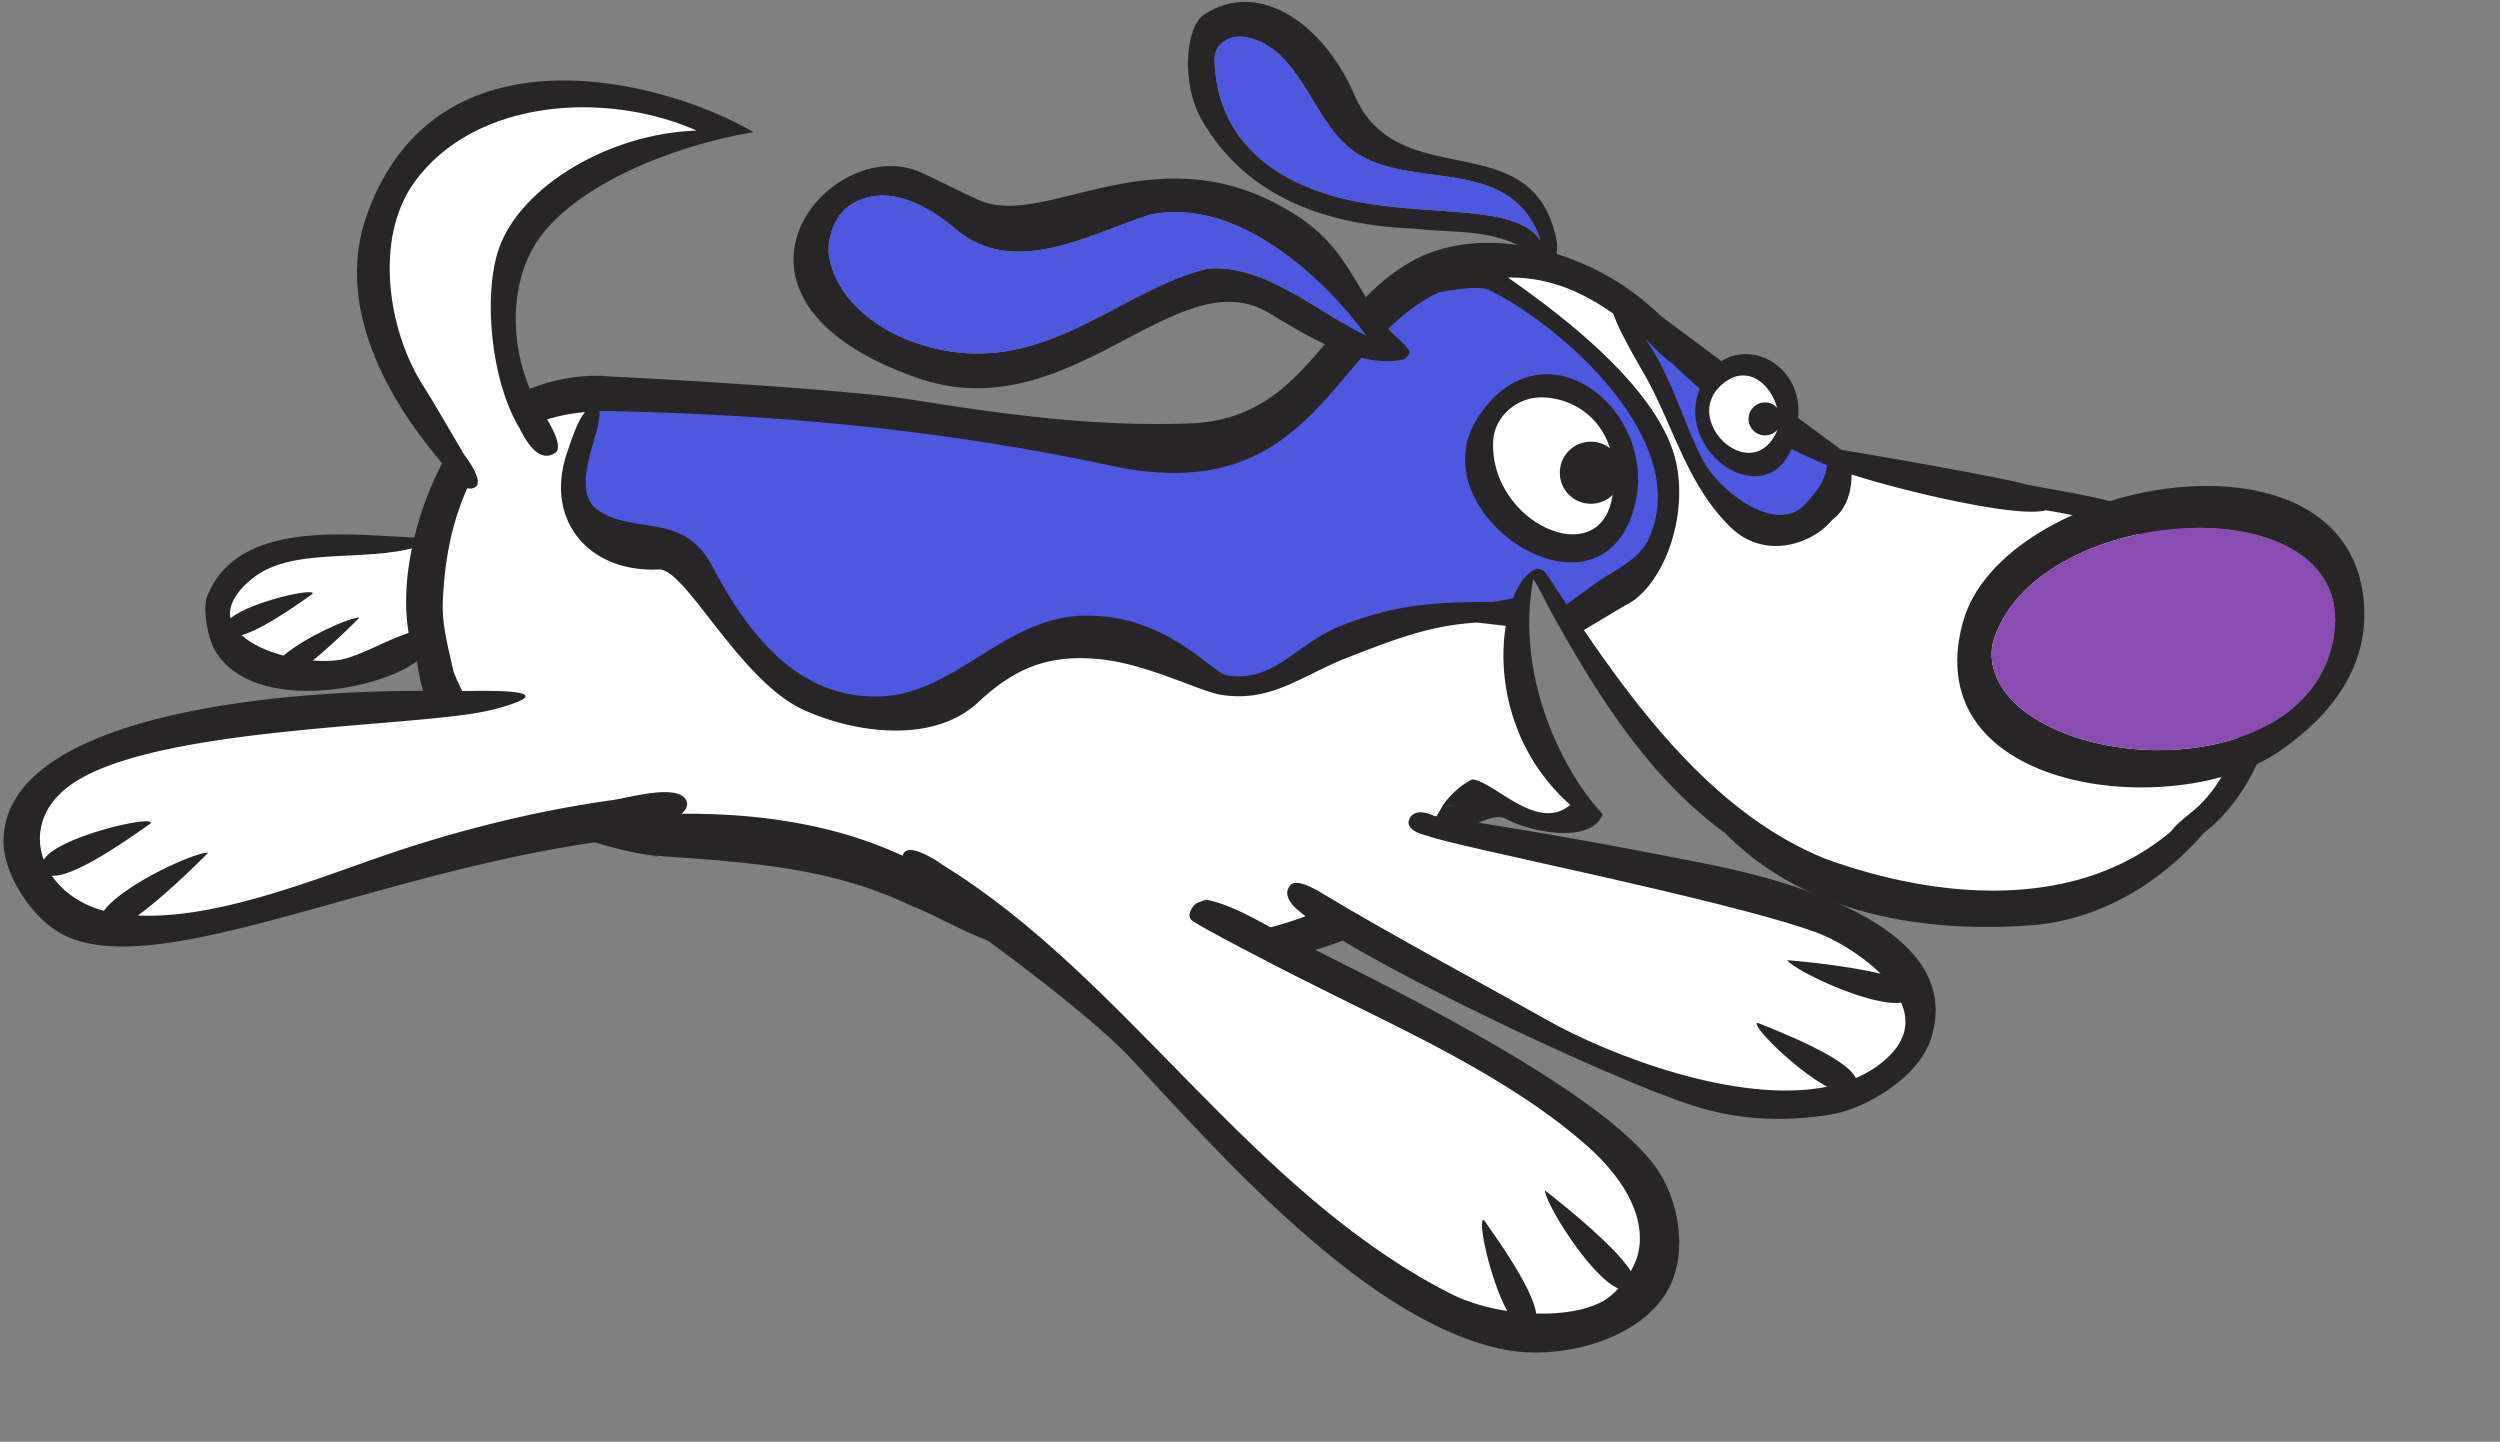 <svg width="163" height="94" xmlns="http://www.w3.org/2000/svg"><rect width="100%" height="100%" fill="#808080" stroke="none"/><path fill="#FFF" d="M27.56 35.653c-1.735-.618-2.933.123-4.79.164-2.726.084-4.79-.659-6.936.99-1.816 1.404-2.27 4.748-.166 5.782 3.138 1.28 5.615 1.61 8.752.329 1.239-.495 2.395-.164 3.302-1.157 1.612-1.731 2.066-5.284-.163-6.108z"/><path fill="#272525" d="M27.243 41.093c-1.658.415-3.01 1.313-4.562 1.804-.58.185-1.398.237-2.284.169 1.484-1.21 3.038-2.794 3.038-2.794-.57-.05-3.502 1.243-4.948 2.474-1.07-.282-2.07-.731-2.737-1.332 1.434-.398 3.844-2.143 4.63-2.692.25-.445-4.032.498-5.347 1.589-.258-1.12.914-2.261 1.733-2.824 2.782-1.913 7.777-.703 11.079-2.055v-.354c-4.406-.097-12.257-1.487-14.338 3.81-.323.823.062 2.759.502 3.51 3.297 5.612 17.176.893 13.234-1.305zm74.213-25.588c-1.627-7.518-10.32-2.714-13.143-9.306-1.914-4.475-6.127-7.65-9.81-5.25-1.187.774-1.542 4.45-.138 6.888 2.911 5.058 8.196 6.874 13.938 7.073 3.086.383 5.932-.231 8.888 2.667.265-.586.435-1.492.265-2.072zm-13.17-2.394c-4.64-.942-8.995-3.602-9.102-9.307.082-1.164 1.22-1.563 2.116-1.373 3.353.704 4.167 5.01 6.545 7.096 3.661 3.21 10.595.197 12.618 6.183-1.578-2.443-7.07-1.561-12.178-2.6z"/><path fill="#4D58E1" d="M87.845 9.527C85.467 7.44 84.653 3.135 81.3 2.43c-.897-.19-2.034.209-2.116 1.373.107 5.705 4.463 8.365 9.101 9.307 5.108 1.038 10.6.156 12.178 2.6-2.023-5.987-8.957-2.974-12.618-6.184z"/><path fill="#FFF" d="M146.66 39.202c-1.215-2.625-4.517-4.285-7.853-5.604-4.633-.948-11.556-1.963-11.58-1.953-3.385-.816-7.556-1.125-10.565-3.664-.106-.09-13.053-9.368-15.65-10.406-2.885-1.154-6.439-.736-7.84 0-6.824 4.875-10.089 12.59-19.657 12.098-11.02-.566-22.388-2.825-33.395-4.066-4.21-1.17-7.912 1.463-10.378 4.931-2.765 2.209-1.833 11.77-.925 14.469a.89.89 0 0 0 .089-.034c1.41 5.62 9.612 9.174 15.218 8.874 4.717-.252 10.566.01 14.498 3.027 4.674 3.585 14.55 5.819 20.27 5.372 12.538-.978 16.768-10.183 16.985-10.06 1.11.101 4.55 1.619 4.906 1.537.447-.003 1.828-.485 1.878-.723.79-.475-.324-1.656-.482-1.899-2.26-3.465-3.379-5.42-3.319-9.981l.521-3.068c0-.77.78-.515 1.082.085.462.593.94.887 1.422 1.81 7.631 14.63 25.533 28.378 41.24 14.327 1.743-1.744 3.194-3.593 4.064-6.205-.002-2.618.868-6.103-.528-8.867"/><path fill="#4D58E1" d="M38.91 25.722s-2.405 6.255-1.539 7.217c.866.962 2.366 2.332 5.754 2.657 3.388.324 3.868 3.984 3.868 3.984s4.524 10.198 16.07 4.809c11.548-5.39 11.164-2.502 12.703-1.732 1.54.77 3.464 4.234 9.72-.096 6.254-4.33 11.104-2.275 11.547-2.796.442-.52 2.09-.185 2.09-.185s.077-4.324 2.458-.142c0 0 3.639.533 5.75-2.94 2.11-3.472.48-7.843.48-7.843s-6.16-10.075-12.896-11.797c0 0-5.774 2.658-9.045 8.455-3.272 5.797-13.087 3.098-13.664 3.34-.578.243-28.004-3.702-33.296-2.931zm67.648-5.294s10.607 8.485 13.472 9.816c0 0-1.179 5.565-4.426 4.599-3.247-.967-8.95-10.469-9.046-14.415z"/><g fill="#272525"><path d="M42.566 55.817c.46.026.475.028.178-.023l-.178.001v.022z"/><path d="M148.177 41.84c-1.155-8.517-12.344-9.468-16.193-10.275-.469-.22-8.155-1.627-11.93-2.233 0 0-11.538-8.526-11.8-8.767-.409-.38-.818-.73-1.182-1.03-3.907-3.224-10.561-5.108-15.187-2.407-5.504 3.213-6.772 10.2-14.287 10.477-6.27.231-12.028-.574-18.196-1.553-3.831-.609-15.328-1.305-19.627-1.502 0 0-5.675-.838-10.198 4.401-2.495 3.765-4.109 10.36-2.375 14.15l-.012-.003c1.256 10.266 13.807 12.57 15.554 12.696 5.45.396 10.95.656 16.174 3.031.224.108.47.219.758.337 3.924 1.592 7.096 4.871 21.527 3.588 11.692-1.039 14.129-8.478 14.129-8.478s1.966-1.368 2.816-.9c1.648.905 5.625 1.681 6.35-.295-2.217-2.269-5.788-8.57-4.529-15.313.567.857.739 1.426 1.688 3.074 2.807 4.962 6.116 10.076 10.828 13.485 5.164 5.263 12.86 6.514 19.85 6.015 4.354-.31 8.412-2.601 11.375-6.061a.94.94 0 0 1 .015-.005s5.606-3.916 4.452-12.433zm-39.201-18.195c.006.004.013.003.018.006 1.698 1.699 5.07 4.586 9.966 6.604.054.027.106.046.161.072-.053.746-.478 1.4-.733 1.733-.407.498-.827 1.07-1.342 1.308-2.055.953-5.131-1.657-6.016-3.357-1.285-2.483-2.066-5.52-3.752-7.91.514.468 1.166 1.225 1.698 1.544zm-6.602 28.833c-2.14 1.819-4.913-1.512-6.38-1.663-.629.286-1.394.941-1.93 1.702.187-.003.69-.008.751-.001l-.751.001s-2.687 5.68-11.13 7.92c-8.442 2.24-22.891-4.077-22.891-4.077a31.937 31.937 0 0 0-2.649-1.186c-4.5-1.767-9.632-2.299-14.828-2.066-10.115-.694-13.015-9.38-13.015-9.38-.31-1.49-.748-2.93-.678-4.546.148-3.404.862-6.422 2.565-9.168 0 0 1.953-2.71 6.706-3.15-.549.661-.928 1.973-1.1 2.443-1.656 4.52 1.284 8.043 5.915 7.821 1.72-.083 5.233 7.198 9.373 9.125 3.314 1.539 8.49 2.286 11.43-.453 2.335-2.175 4.534-3.196 8.07-2.807 3.047.336 6.39 2.083 7.758 2.304 3.312.533 5.216-1.24 8.356-2.458 3.05-1.183 5.316-2.067 8.36-2.248l1.87.214c-.538 3.301.241 8.128 4.198 11.673zm-1.57-15.1c-.233-.266-.468-.339-.716-.25l.001-.003c-.003 0-.007.004-.011.007a.95.95 0 0 0-.248.149c-.453.296-.862.914-1.18 1.732l-1.298.233c-3.774.003-6.287.147-9.841 1.524-2.956 1.135-4.402 3.77-7.515 3.267-.98-.157-3.92-3.974-9.267-3.9-5.179.072-8.411 5.052-13.233 5.265-5.525.24-8.78-4.169-11.08-8.523-1.85-3.507-5.032-1.99-7.418-3.609-1.951-1.326.27-5.156.082-6.462.304-.008.613-.011.938 0 11.023.246 21.552 1.228 32.416 3.556 13.325 2.854 14.328-7.959 21.37-11.3 2.471-.467 3.12-.227 3.193-.195 4.397 2.06 13.43 9.692 10.527 16.204-.653 1.47-2.24 2.059-3.506 2.974h-.004l-1.875 1.351c-.454-.681-.9-1.358-1.335-2.02zm42.009 15.64c-.697.548-1.079.923-1.254 1.183-6.23 5.269-15.285 4.403-22.458 1.824-6.767-2.698-11.712-8.905-15.832-14.945l2.686-1.606c.194-.092.382-.204.566-.337l.097-.057-.01-.004c1.994-1.526 3.354-5.353 2.719-8.715-.938-4.945-7.674-9.92-10.927-12.21-.026-.02-.06-.039-.09-.059 2.634-.022 4.766.872 6.876 2.358.467 1.332 1.621 3.223 2.134 4.147 1.84 3.322 2.697 7.029 5.514 9.777 2.2 2.143 5.295 1.127 6.596-.448 1.098-.807 1.294-2.136 1.295-2.992a47.87 47.87 0 0 0 2.152.636l.017.005h-.001c3.654.995 8.984 2.125 10.494 1.695 0 0 10.623 1.536 12.335 6.135 1.711 4.6.65 10.82-2.909 13.613z"/></g><path fill="#272525" d="M91.872 22.858c-.255-.452-1.13-1.103-1.502-1.576-2.165-2.766-2.625-5.163-5.824-7.228-8.976-5.799-16.27.929-20.684-.994-1.297-.566-2.549-1.244-3.84-1.827-5.85-2.633-15.16 8.169-.234 13.402 9.99 3.502 16.905-7.874 22.957-4.224 2.307 1.39 5.958 3.68 8.733 3.022.18-.042.512-.363.394-.575zm-13.143-5.34c-5.47 1.326-10.075 6.44-16.791 5.396-3.529-.55-7.098-2.648-7.856-6.013-.21-.928.113-2.806 1.495-3.62 2.368-1.395 5.073.236 6.7 1.629 3.842 3.282 8.823.315 12.728-.92 5.66-1.16 11.211 4.045 14.105 7.915-3.014-1.417-6.639-4.728-10.381-4.388z"/><path fill="#4D58E1" d="M75.005 13.99c-3.905 1.235-8.886 4.202-12.728.92-1.627-1.393-4.332-3.024-6.7-1.628-1.382.813-1.705 2.691-1.495 3.619.758 3.365 4.327 5.464 7.856 6.013 6.716 1.044 11.32-4.07 16.79-5.397 3.743-.34 7.368 2.971 10.382 4.388-2.894-3.87-8.446-9.076-14.105-7.914z"/><path fill="#272525" d="M110.93 25.097c-2.272 4.845 5.887 9.55 6.324 1.969.223-3.895-4.612-5.62-6.323-1.97z"/><path fill="#FFF" d="M112.236 25.097c-2.575 2.293 1.753 6.47 3.507 3.259.951-1.742-1.201-5.311-3.507-3.26z"/><path fill="#272525" d="M115.079 26.239c.296 0 .564.12.758.315a1.067 1.067 0 0 1 0 1.518 1.065 1.065 0 0 1-.758.315c-.297 0-.565-.12-.759-.315a1.065 1.065 0 0 1-.315-.76c0-.296.12-.564.315-.758.194-.195.462-.315.759-.315zm-18.737 1.014c-4.03 6.256 8.033 14.168 10.226 5.765 1.655-6.337-5.99-12.338-10.226-5.765z"/><path fill="#FFF" d="M97.356 28.716c-.3 5.34 6.92 8.638 7.76 3.7.713-4.193-1.869-6.388-4.456-6.506-1.82-.083-3.223 1.32-3.304 2.806z"/><path fill="#272525" d="M103.725 28.799a2.02 2.02 0 0 1 2.023 2.023 2.02 2.02 0 0 1-2.023 2.023 2.02 2.02 0 0 1-2.023-2.023 2.02 2.02 0 0 1 2.023-2.023z"/><path fill="#FFF" d="M36.774 12.746c3.344-2.066 7.184-3.139 10.155-4.376-6.687-2.813-12.343-2.976-18.081.243-4.21 2.355-5.49 6.647-4.789 11.395.455 3.178 1.321 5.035 3.303 7.595.256.342.576.61.9.86 0 0 1.636 2.796 2.129 3.074 0 0 1.93 1.182 3.517.316 1.588-.866 3.109-.432 1.088-3.824l-1.473-3.244c-.185-.917-.286-1.894-.382-2.792-.454-3.881.289-7.184 3.633-9.247z"/><path fill="#272525" d="M34.744 16.184c2.206-3.898 8.912-6.66 14.387-7.57-5.81-3.397-20.669-7.35-25.216 5.411-1.942 5.452.792 11.268 4.69 15.908.476.566 1.383 2.188 2.278 1.881.863-.296-.599-2.136-.604-2.147-1.286-2.173-2.095-3.599-2.654-4.462-2.35-3.635-3.252-9.678-.601-13.333 3.993-5.508 12.625-5.929 18.397-3.358-5.729.183-11.463 3.651-12.884 7.67-1.047 2.96-.562 8.637 1.358 11.77l.003.007c.81 1.67 1.61 2.041 2.304 1.564.694-.477-.868-2.713-.868-2.713-1.956-2.947-2.334-7.546-.59-10.628zm119.347 22.748c-1.389-11.862-23.592-7.617-26.116 1.653-3.038 11.155 13.874 13.006 20.604 8.423 3.479-2.372 6.025-5.687 5.512-10.076zm-1.904 2.405c-1.202 8.537-14.739 9.379-20.352 4.913-1.455-1.157-2.395-2.93-1.804-4.66 3.056-8.956 23.535-10.062 22.156-.253z"/><path fill="#8B4CB1" d="M130.03 41.59c-.591 1.73.35 3.503 1.804 4.66 5.613 4.466 19.15 3.624 20.352-4.913 1.38-9.81-19.1-8.703-22.156.253z"/><path fill="#FFF" d="M95.886 54.913c-.678.42-7.355-3.973-10.826-2.633-5.157 1.992-.58 5.756-.478 5.798 11.924 5.003 32.576 22.43 40.178 8.862 4.78-8.534-18.535-9.007-28.874-12.027z"/><path fill="#272525" d="M111.112 56.293c-5.334-1.052-10.742-2.056-16.128-2.865l.014-.007-1.476-.217s-1.24-.644-1.625.175c-.384.818 1.171 1.113 1.171 1.113 1.663.686 19.126 4.075 25.265 6.266 1.21.431 2.992 1.445 4.283 2.73-2.442-.6-6.09-.885-6.09-.885.483.691 5.46 3.055 7.436 2.766.455 1.072.397 2.214-.618 3.306-.658.71-1.457 1.234-2.345 1.618-.606-1.347-5.112-3.082-6.398-3.603-.558.035 2.453 3.068 4.533 4.164-5.844 1.18-14.227-2.071-18.245-4.335-4.85-2.733-9.82-5.364-14.597-8.22 0 0-1.643-1.097-2.13-.614-.703.697.382 1.585.404 1.605 3.373 3.009 20.187 10.99 25.797 12.792 2.93.94 5.872 1.083 8.922.601 2.447-.385 5.828-2.49 6.617-4.961 2.38-7.455-9.882-10.462-14.79-11.429z"/><path fill="#FFF" d="M102.797 72.753c-4.953-4.398-14.761-8.097-20.104-10.856-1.782-.92-3.186-2.428-3.02-2.464-2.719-1.722-6.314-5.422-9.778-6.456-1.9-.568-8.736.061-8.524 4.442 3.158 1.93 5.635 4.318 9.225 7.49 9.909 8.794 17.01 20.146 26.836 21.551 4.263.609 8.338.412 10.65-3.22 2.352-3.759-1.968-7.543-5.285-10.487z"/><path fill="#272525" d="M108.109 76.322c-3.587-5.417-19.4-12.855-24.942-15.695-1.161-.582-2.845-1.648-4.533-1.969-.324.11-.545.192-.601.224-.283.16-.683.791-.353 1.103.414.387 5.868 3.181 6.78 3.644 6.324 3.223 13.75 6.399 19.088 11.142 1.888 1.676 3.874 4.297 3.257 6.967-.083.358-.256.754-.477 1.144-1.135-1.85-5.6-5.267-5.6-5.267.027.85 2.973 5.632 4.784 6.395-.32.351-.669.65-1.014.835-1.163.626-2.733.843-4.34.797-.233-1.68-2.67-5.045-3.398-6.087-.486-.272.374 3.858 1.513 5.925-1.352-.213-2.628-.597-3.598-1.085-13.163-6.635-21.235-20.68-33.265-28.03l-.044-.045s-2.274-1.604-2.51-.527c-.174.8.84 2.164 2.308 3.198.06.041 9.261 6.46 12.656 10.114 5.917 6.362 15.46 17.2 24.312 18.897 3.448.66 8.332-.49 10.377-3.508 1.578-2.33 1.1-5.906-.4-8.172z"/><path fill="#FFF" d="M41.267 49.436c-2.029-3.033-5.14-4.382-8.79-3.794a1.153 1.153 0 0 1-.576-.059c-8.386.052-12.384 1.014-21.02 2.058-4.168.496-10.32 2.683-10.32 6.853 0 4.21 4.871 6.07 9.082 5.946 4.376-.125 17.834-4.872 22.458-5.946 3.8-.879 7.168-1.565 10.422-1.903-.32-1.315-.846-2.54-1.256-3.155z"/><path fill="#272525" d="M44.78 52.28c-.385-1.25-3.702-.284-4.683-.144-.015.002-.03.012-.046.014-4.738.649-9.367 1.798-13.454 3.11-5.022 1.615-11.966 4.691-17.605 4.43 2.027-1.486 4.586-4.092 4.586-4.092-.819-.073-5.59 2.103-6.8 3.786-1.476-.384-2.674-1.228-3.401-2.29 1.505.141 5.317-2.622 6.441-3.405.338-.606-6.119.87-6.965 2.373-.627-1.718-.13-3.705 2.09-5.112 5.736-3.631 22.426-3.54 26.964-4.631l.003-.002c.06-.015.124-.027.18-.043.906-.226 4.713-1.244-.59-1.228a154.64 154.64 0 0 0-2.473.02c-9.655-.21-28.636 1.26-28.799 9.695-.043 2.25 1.894 5.152 3.86 6.164 6.273 3.23 20.872-4.411 36.514-6.243.001 0 4.563-1.151 4.178-2.402zm-13.663-7.138H31.1h.017z"/></svg>